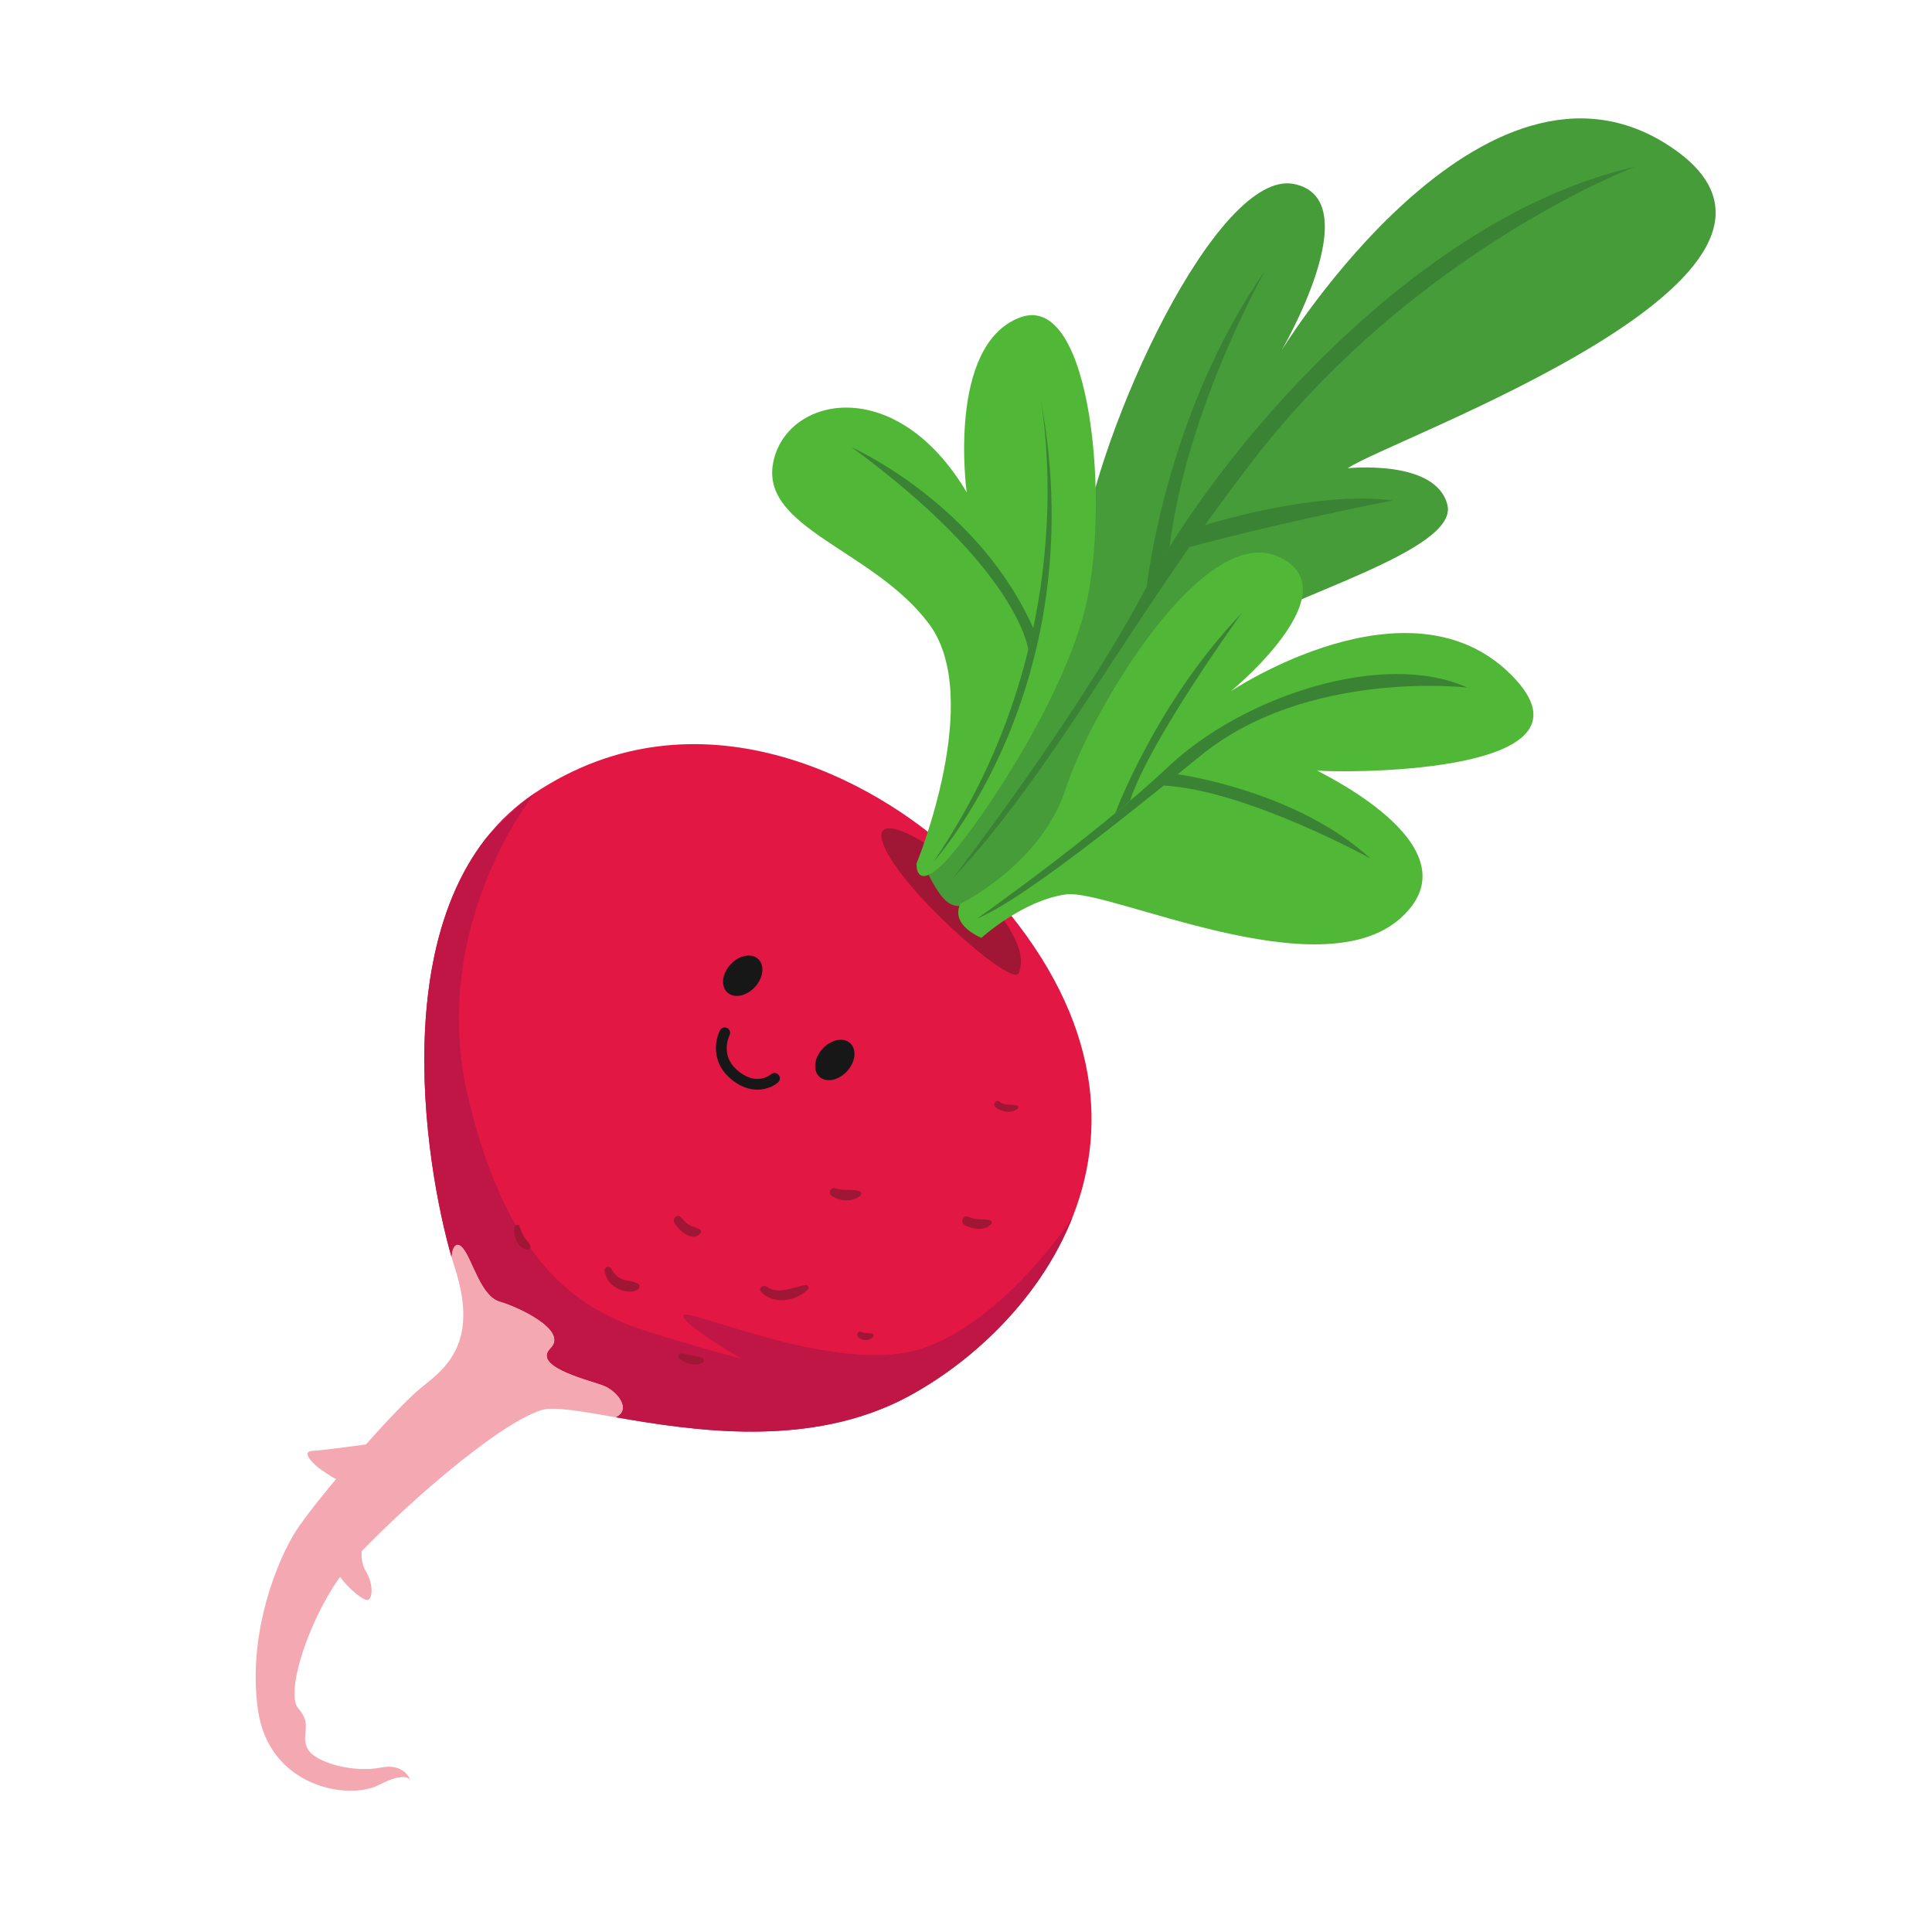 <?xml version="1.0" encoding="UTF-8" standalone="no"?>
<!-- Created with Inkscape (http://www.inkscape.org/) -->

<svg
   xmlns:dc="http://purl.org/dc/elements/1.1/"
   xmlns:cc="http://creativecommons.org/ns#"
   xmlns:rdf="http://www.w3.org/1999/02/22-rdf-syntax-ns#"
   xmlns:svg="http://www.w3.org/2000/svg"
   xmlns="http://www.w3.org/2000/svg"
   xmlns:sodipodi="http://sodipodi.sourceforge.net/DTD/sodipodi-0.dtd"
   xmlns:inkscape="http://www.inkscape.org/namespaces/inkscape"
   width="150"
   height="150"
   id="svg7496"
   version="1.1"
   inkscape:version="0.48.4 r9939"
   sodipodi:docname="carotte.svg">
  <defs
     id="defs7498">
    <clipPath
       id="clipPath11459"
       clipPathUnits="userSpaceOnUse">
      <path
         id="path11461"
         d="m 850.859,6831.69 c 0,0 -187.066,-1.97 -265.832,-137.84 -78.761,-135.87 -106.332,-393.82 92.551,-484.4 198.883,-90.58 226.449,-66.96 226.449,-66.96 0,0 -21.66,-49.22 0,-86.64 21.661,-37.41 47.258,-179.19 112.243,-200.85 64.98,-21.66 82.7,19.69 84.67,31.51 1.97,11.81 -33.47,-5.91 -49.23,-1.97 -15.75,3.94 -25.6,43.32 -37.41,68.92 -11.82,25.6 -21.663,47.26 -13.79,70.89 7.88,23.63 49.23,84.67 45.29,102.39 0,0 269.78,66.95 326.88,194.95 57.1,127.99 66.95,295.36 -27.57,391.85 -94.52,96.49 -218.57,137.84 -277.64,135.87 0,0 15.75,39.38 27.56,53.17 0,0 -76.79,-23.63 -102.393,-49.23 0,0 -5.907,39.38 -1.969,61.04 0,0 -68.918,-39.38 -68.918,-74.82 0,0 -63.012,78.76 -131.934,53.16 0,0 51.2,-33.47 61.043,-61.04 z"
         inkscape:connector-curvature="0" />
    </clipPath>
    <clipPath
       id="clipPath11797"
       clipPathUnits="userSpaceOnUse">
      <path
         id="path11799"
         d="m 2281.39,7271.13 c 0,0 29.48,32.66 57.68,43.52 28.2,10.87 17.33,55.36 97.76,52.68 80.42,-2.69 48.04,-78.76 48.04,-78.76 0,0 44.96,18.84 99.53,5.07 54.57,-13.76 65.44,-64.46 43.7,-116.27 -21.74,-51.82 -71.21,-140.02 -160.59,-127.44 -89.37,12.59 -206.79,158.11 -186.12,221.2 z"
         inkscape:connector-curvature="0" />
    </clipPath>
    <clipPath
       id="clipPath11811"
       clipPathUnits="userSpaceOnUse">
      <path
         id="path11813"
         d="m 2467.51,7049.93 c 0,0 19.31,95.19 73.65,101.71 54.34,6.52 89.11,32.6 86.94,69.55 -2.17,36.95 2.46,67.38 -53.11,73.9 0,0 -9.92,8.7 20.51,21.74 30.43,13.04 71.38,22 94.34,-3.41 22.95,-25.41 62.15,-67.81 49.11,-114.8 -13.04,-46.98 -119.33,-119.69 -163.96,-148.69 -44.63,-28.99 -78.75,-99.24 -107.48,0 z"
         inkscape:connector-curvature="0" />
    </clipPath>
    <clipPath
       id="clipPath11825"
       clipPathUnits="userSpaceOnUse">
      <path
         id="path11827"
         d="m 2467.51,6783.07 c 0,0 67.13,155.56 45.39,246.85 -21.73,91.29 -65.21,119.54 -158.67,171.71 -93.46,52.16 -150.46,126.07 -257.81,0 -107.35,-126.07 -20.41,-219.53 38.28,-278.22 58.69,-58.69 220.05,-152.45 332.81,-140.34 z"
         inkscape:connector-curvature="0" />
    </clipPath>
    <clipPath
       id="clipPath11843"
       clipPathUnits="userSpaceOnUse">
      <path
         id="path11845"
         d="m 2793.29,7198.62 c 0,0 23.91,-131.75 63.04,-188.26 39.12,-56.52 139.1,-343.43 0,-462.98 -139.11,-119.54 -354.74,-160.75 -433.19,-143.45 -78.45,17.3 -26.52,365.23 13.15,473.87 39.66,108.64 217.89,296.08 357,320.82 z"
         inkscape:connector-curvature="0" />
    </clipPath>
    <clipPath
       id="clipPath11859"
       clipPathUnits="userSpaceOnUse">
      <path
         id="path11861"
         d="m 2384.66,6393.06 c 0,0 65.21,-21.74 128.24,32.6 63.03,54.34 93.46,123.9 93.46,178.24 0,54.34 -32.6,215.18 -110.85,267.35 -78.25,52.16 -443.41,239.09 -473.84,289.08 -30.43,49.99 -45.64,-21.74 -56.51,-65.2 -10.87,-43.48 -37.59,-164.69 -67.7,-218.2 -30.11,-53.5 -85.09,-129.58 0,-251.3 85.09,-121.72 263.32,-234.74 487.2,-232.57 z"
         inkscape:connector-curvature="0" />
    </clipPath>
    <clipPath
       id="clipPath11493"
       clipPathUnits="userSpaceOnUse">
      <path
         id="path11495"
         d="m 4003.03,7499.29 c -169.8,4.36 -332.79,-105.57 -362.63,-190.49 -29.84,-84.92 -94.1,-330.5 -117.05,-381 -22.95,-50.49 -169.84,-234.1 -183.61,-348.86 -13.77,-114.75 34.42,-410.82 403.94,-456.73 369.52,-45.9 599.03,71.15 647.23,289.19 48.2,218.04 -89.51,507.22 -100.99,562.31 -11.47,55.08 71.15,516.4 -286.89,525.58 z"
         inkscape:connector-curvature="0" />
    </clipPath>
    <clipPath
       id="clipPath11565"
       clipPathUnits="userSpaceOnUse">
      <path
         id="path11567"
         d="m 5470.49,6976.77 c -107.65,26.44 -398.48,47.21 -500.46,-234.18 -101.98,-281.39 136.59,-508.95 258.73,-559.01 153.6,-62.95 394.7,-98.2 638.32,37.77 243.62,135.98 288.95,460.81 166.19,602.45 -122.75,141.64 -251.17,228.51 -562.78,152.97 z"
         inkscape:connector-curvature="0" />
    </clipPath>
    <clipPath
       id="clipPath11889"
       clipPathUnits="userSpaceOnUse">
      <path
         id="path11891"
         d="m 7358.51,6565.15 c -1.91,-11.65 -4.42,-23.57 -7.91,-35.55 -22.63,-77.81 -64.54,-5.94 -109.7,-23.7 -45.16,-17.76 -18.64,-74.88 -95.02,-100.19 -76.37,-25.32 -106.85,88.06 -189.34,55.24 -73.74,-29.34 -74.39,34.08 -120.61,32.38 -46.21,-1.69 -56.22,-28.94 -84.26,-61.72 -28.04,-32.78 -92.32,5.1 -134.92,38.19 -27.53,21.38 -32.3,63.5 -32.25,90.71 -15.21,-99.32 25.77,-275.33 160.49,-347.35 153.45,-82.04 190.11,-73.56 190.11,-73.56 0,0 57.04,-88.35 43.61,-118.08 -13.44,-29.74 -65.56,-138.33 -13.81,-192.28 51.75,-53.95 96.66,-14.93 96.66,-14.93 0,0 -69.06,-12.31 -74.86,41.61 -5.81,53.92 14.24,57.89 14.24,57.89 0,0 53.5,-31.24 73.96,-13.2 0,0 -48.46,18.09 -53.35,43.59 -4.9,25.5 -0.1,56.57 6.68,66.13 6.78,9.56 62.05,46.97 41.39,142.06 0,0 176.48,39.37 250.01,131.03 55.11,68.71 62.13,190.21 38.88,281.73 z"
         inkscape:connector-curvature="0" />
    </clipPath>
    <clipPath
       id="clipPath11763"
       clipPathUnits="userSpaceOnUse">
      <path
         id="path11765"
         d="m 925.598,5230.68 c -82.36,-2.22 -420.496,-128.97 -420.684,-442.94 -0.168,-281.56 200.324,-469.65 471.875,-489.68 271.551,-20.03 581.621,194.31 583.171,505.26 1.69,340.56 -378.39,420.69 -438.49,427.36 0,0 28.93,75.68 82.35,117.97 0,0 -55.64,6.68 -93.48,-11.13 0,0 -2.23,55.65 -24.48,120.2 0,0 -91.262,-62.33 -106.844,-84.58 0,0 -51.196,35.61 -84.582,51.19 0,0 42.293,-155.81 31.164,-193.65 z"
         inkscape:connector-curvature="0" />
    </clipPath>
    <clipPath
       id="clipPath11597"
       clipPathUnits="userSpaceOnUse">
      <path
         id="path11599"
         d="m 4172.82,5122.8 c -27.71,-1.85 -61.7,30.85 -64.07,47.46 -2.37,16.61 21.36,80.68 47.46,111.53 26.1,30.85 116.28,90.18 116.28,102.04 0,11.87 -40.34,42.71 -59.33,36.78 -18.98,-5.93 -54.58,-36.78 -54.58,-36.78 0,0 35.6,66.44 47.46,78.31 11.87,11.86 -64.4,49.83 -97.45,47.46 0,0 -113.74,-106.79 -137.47,-168.48 -23.73,-61.7 -23.73,-144.16 -40.35,-156.33 -16.61,-12.16 -73.56,-50.13 -116.27,-61.99 -42.72,-11.87 -154.25,-27.29 -237.3,-77.72 -83.06,-50.42 -161.37,-131.52 -170.86,-200.13 -9.49,-68.61 23.73,-213.36 121.02,-296.42 97.3,-83.06 277.64,-147.13 353.58,-144.75 75.94,2.37 123.4,37.96 123.4,37.96 0,0 80.68,-35.59 144.75,-4.74 0,0 59.33,-23.73 140.01,14.24 80.68,37.96 287.13,189.84 246.79,439 -40.34,249.17 -161.36,261.41 -187.47,263.6 -26.1,2.18 -140,-28.67 -175.6,-31.04 z"
         inkscape:connector-curvature="0" />
    </clipPath>
    <clipPath
       id="clipPath12061"
       clipPathUnits="userSpaceOnUse">
      <path
         id="path12063"
         d="m 5357,5573.74 c 0,0 -47.6,9.52 -55.21,-28.55 0,0 -38.08,-7.62 -30.46,-55.21 0,0 -11.54,-95.19 -1.01,-159.92 10.53,-64.73 52.41,-220.83 54.31,-258.91 0,0 -9.52,-34.27 1.91,-45.69 0,0 7.61,-108.52 -1.91,-190.38 -9.52,-81.86 -1.9,-197.99 5.71,-218.93 0,0 3.81,-43.79 26.66,-53.31 0,0 -26.66,-51.4 19.03,-60.92 0,0 38.08,-47.59 60.92,-53.3 22.85,-5.71 53.31,-36.17 66.64,-34.27 13.32,1.9 89.47,-11.42 127.55,36.17 38.07,47.6 62.82,62.83 60.92,83.77 -1.9,20.94 0,36.17 9.52,45.69 9.52,9.52 13.32,39.98 0,62.82 0,0 26.65,9.52 26.65,60.92 0,51.4 22.93,98.71 23.52,156.11 0.74,72.34 -16.39,138.37 -25.42,197.99 -13,85.72 -116.13,352.2 -194.19,441.68 -78.05,89.47 -114.22,62.82 -114.22,62.82 0,0 -32.37,36.17 -60.92,11.42 z"
         inkscape:connector-curvature="0" />
    </clipPath>
    <clipPath
       id="clipPath11933"
       clipPathUnits="userSpaceOnUse">
      <path
         id="path11935"
         d="m 6632.27,4588.65 c 0,0 -25.37,72.71 20.29,93 0,0 -20.29,43.97 16.91,67.64 0,0 -16.91,50.73 13.53,59.19 0,0 -23.68,32.13 8.45,52.42 0,0 -15.22,45.66 18.6,64.26 0,0 -18.6,52.42 18.6,64.26 0,0 -20.29,39.94 13.53,57.17 0,0 -16.91,42.6 15.22,57.81 0,0 -21.98,37.21 25.37,59.19 0,0 -11.84,33.82 21.98,50.73 0,0 -11.84,42.28 30.44,55.8 0,0 1.69,30.44 28.74,35.52 0,0 -10.14,55.8 45.66,69.33 0,0 -13.53,28.74 49.04,42.27 0,0 -27.05,32.13 -27.05,57.5 l 52.42,-43.97 c 0,0 6.76,23.67 13.53,43.97 0,0 13.52,-45.66 18.6,-49.04 5.07,-3.38 18.6,16.91 32.13,-1.69 0,0 32.12,40.58 42.27,50.73 0,0 -1.69,-45.66 -20.29,-62.57 0,0 38.89,-3.38 50.73,1.69 0,0 -21.98,-20.29 -32.13,-25.36 0,0 33.82,-8.46 11.84,-38.9 0,0 40.58,-25.36 11.83,-59.18 0,0 47.65,-38.9 10.3,-67.64 0,0 21.83,-38.9 -8.61,-64.26 0,0 28.75,-35.51 -1.69,-69.33 0,0 33.82,-30.44 0,-57.5 0,0 35.51,-45.66 -13.52,-84.55 0,0 27.05,-42.27 -13.53,-71.02 0,0 33.82,-32.13 -6.77,-60.88 0,0 23.68,-42.27 -15.22,-65.95 0,0 27.06,-50.73 -28.74,-67.64 0,0 49.04,-81.17 -13.53,-93 0,0 -20.29,-74.41 -79.48,-65.95 0,0 -19.64,-71.03 -60.55,-54.12 0,0 -56.13,-65.95 -95.02,-18.6 0,0 -86.24,-18.6 -101.46,50.73 0,0 -84.55,27.06 -52.42,87.94 z"
         inkscape:connector-curvature="0" />
    </clipPath>
    <clipPath
       id="clipPath11627"
       clipPathUnits="userSpaceOnUse">
      <path
         id="path11629"
         d="m 2223.84,3484.33 c 0,0 246.71,55.6 288.41,90.35 42.03,35.02 121.28,171.52 93.81,274.5 0,0 180.69,34.75 205.01,0 0,0 -79.92,-170.26 -132.04,-218.91 -52.12,-48.64 0,-90.74 48.65,-95.75 48.65,-5.01 114.67,-50.19 114.67,-50.19 0,0 -441.29,-215.43 -618.51,0 z"
         inkscape:connector-curvature="0" />
    </clipPath>
    <clipPath
       id="clipPath11639"
       clipPathUnits="userSpaceOnUse">
      <path
         id="path11641"
         d="m 2314.19,3484.33 c 0,0 -166.79,145.94 -406.55,-86.86 -239.75,-232.81 -236.28,-451.72 -208.48,-521.21 27.8,-69.5 180.69,-271.03 271.03,-208.49 0,0 277.98,-211.95 531.63,0 0,0 135.52,-113.5 333.58,37.07 0,0 170.26,-44.02 298.82,199.22 128.57,243.23 -52.12,531.63 -128.56,590.7 -76.45,59.07 -191.11,0 -205.01,-31.27 0,0 -104.24,138.98 -211.96,-17.38 0,0 -79.92,170.26 -274.5,38.22 z"
         inkscape:connector-curvature="0" />
    </clipPath>
    <clipPath
       id="clipPath11991"
       clipPathUnits="userSpaceOnUse">
      <path
         id="path11993"
         d="m 5662.36,3891.14 c -86.84,-12.36 -238.23,-43.25 -346.36,-247.17 -108.14,-203.91 -228.64,-308.96 -253.35,-528.32 -24.72,-219.37 -6.18,-559.23 274.97,-549.96 281.16,9.27 343.6,169.93 324.74,336.77 -18.86,166.84 -201.15,342.95 -219.69,407.83 -18.54,64.88 -24.72,135.95 -12.36,163.75 12.36,27.81 299.7,166.84 293.52,302.79 -6.18,135.94 -61.47,114.31 -61.47,114.31 z"
         inkscape:connector-curvature="0" />
    </clipPath>
    <clipPath
       id="clipPath12017"
       clipPathUnits="userSpaceOnUse">
      <path
         id="path12019"
         d="m 6678.13,3172.89 c 0,0 92.8,-126.71 139.2,-137.42 46.4,-10.71 73.17,39.26 78.53,78.53 5.35,39.26 57.11,64.25 64.25,37.48 7.14,-26.77 -14.28,-122.52 33.91,-117.48 48.18,5.04 101.73,101.41 105.29,110.34 3.57,8.92 112.44,-17.73 91.02,-40.99 -21.41,-23.26 -58.89,-51.82 -53.54,-78.59 5.36,-26.77 73.18,-24.98 139.21,33.91 66.03,58.9 15.75,-45.63 0,-50.51 -15.75,-4.87 -139.21,-58.35 -153.48,-108.33 -14.28,-49.97 55.32,-160.62 48.18,-176.68 -7.14,-16.06 -94.59,-73.17 -192.75,-76.74 -98.15,-3.57 -192.74,33.91 -198.1,64.25 -5.35,30.34 44.62,149.67 19.63,198.87 -24.98,49.2 -139.2,175.91 -194.53,193.76 -55.32,17.85 46.4,66.03 73.18,69.6 z"
         inkscape:connector-curvature="0" />
    </clipPath>
    <clipPath
       id="clipPath12219"
       clipPathUnits="userSpaceOnUse">
      <path
         id="path12221"
         d="m 2198.71,1333.97 c 0,0 41.77,-105.05 0,-151.39 -41.77,-46.34 -196.25,-308.959 222.67,-308.959 352.34,0 228.12,256.439 182.67,302.779 -45.46,46.35 -10.16,145.21 0,176.11 10.15,30.9 -406.82,216.27 -405.34,-18.54 z"
         inkscape:connector-curvature="0" />
    </clipPath>
    <clipPath
       id="clipPath12231"
       clipPathUnits="userSpaceOnUse">
      <path
         id="path12233"
         d="m 2424.19,1921 c -310.65,-8.05 -557.68,-239.11 -548.41,-394.53 9.27,-155.42 92.81,-260.47 322.93,-238.84 230.12,21.63 591.6,-58.16 705.92,-2.82 114.31,55.34 234.81,654.73 -480.44,636.19 z"
         inkscape:connector-curvature="0" />
    </clipPath>
    <clipPath
       id="clipPath12191"
       clipPathUnits="userSpaceOnUse">
      <path
         id="path12193"
         d="m 5673.69,2058.33 c -139.36,85.04 -272.8,14.07 -384.55,-88.72 -111.75,-102.8 -374.7,-516.94 -276.09,-756.87 98.6,-239.939 266.23,-302.388 285.95,-308.959 19.72,-6.582 78.88,-65.742 128.18,-55.883 49.31,9.864 95.32,65.743 95.32,65.743 0,0 207.07,115.039 213.64,256.369 6.58,141.33 -72.31,395.47 -52.59,472.18 19.73,76.71 162.15,311.19 -9.86,416.14 z"
         inkscape:connector-curvature="0" />
    </clipPath>
    <clipPath
       id="clipPath11667"
       clipPathUnits="userSpaceOnUse">
      <path
         id="path11669"
         d="m 6976.1,1570.56 c -99.83,-11.09 -161.95,-119.8 -175.26,-170.82 -13.31,-51.03 -8.87,-228.5 87.63,-334.99 0,0 -9.98,-130.891 29.95,-177.48 0,0 -8.87,-84.301 28.84,-139.758 0,0 -6.66,-108.711 37.71,-119.801 44.37,-11.09 62.12,31.059 68.78,110.93 0,0 42.15,39.929 24.4,126.449 0,0 62.12,109.172 46.59,233.17 0,0 88.35,137.27 63.95,316.97 -24.4,179.69 -212.59,155.33 -212.59,155.33 z"
         inkscape:connector-curvature="0" />
    </clipPath>
    <clipPath
       id="clipPath12297"
       clipPathUnits="userSpaceOnUse">
      <path
         id="path12299"
         d="m 2370.97,5151.15 c -106.09,2.11 -285.31,-45.39 -328.53,-220.46 -41.46,-167.89 159.49,-323.78 233.24,-368.7 -6.78,8.56 -6.13,14.45 2.35,13.15 14.05,-2.16 42.15,-21.56 58.36,-13.48 16.21,8.07 64.84,23.26 63.76,0 -1.08,-23.27 41.06,-0.57 58.36,6.99 13.32,5.83 36,1.96 29.2,-13.54 60.72,38.97 152.92,99.64 186.94,197.26 49.71,142.65 21.61,392.3 -303.68,398.78 z"
         inkscape:connector-curvature="0" />
    </clipPath>
  </defs>
  <sodipodi:namedview
     id="base"
     pagecolor="#ffffff"
     bordercolor="#666666"
     borderopacity="1.0"
     inkscape:pageopacity="0.0"
     inkscape:pageshadow="2"
     inkscape:zoom="1.9445436"
     inkscape:cx="27.293245"
     inkscape:cy="79.335803"
     inkscape:current-layer="layer1"
     showgrid="true"
     inkscape:document-units="px"
     inkscape:grid-bbox="true"
     inkscape:window-width="1280"
     inkscape:window-height="748"
     inkscape:window-x="0"
     inkscape:window-y="0"
     inkscape:window-maximized="1" />
  <g
     id="layer1"
     inkscape:label="Layer 1"
     inkscape:groupmode="layer"
     transform="translate(0,86)">
    <g
       id="g9941"
       transform="matrix(0.495,0.453,-0.453,0.495,375.962,680.927)">
      <path
         inkscape:connector-curvature="0"
         d="m -1036.324,-466.525 c -13.261,-0.264 -35.664,5.674 -41.066,27.558 -5.183,20.986 19.936,40.472 29.155,46.087 -0.848,-1.07 -0.766,-1.806 0.294,-1.644 1.756,0.27 5.269,2.695 7.295,1.685 2.026,-1.009 8.105,-2.908 7.97,0 -0.135,2.909 5.132,0.071 7.295,-0.874 1.665,-0.729 4.5,-0.245 3.65,1.692 7.59,-4.871 19.115,-12.455 23.368,-24.657 6.214,-17.831 2.701,-49.038 -37.96,-49.847"
         style="fill:#e31744;fill-opacity:1;fill-rule:nonzero;stroke:none"
         id="path12291" />
      <g
         transform="matrix(0.125,0,0,-0.125,-1332.695,177.369)"
         id="g12293">
        <g
           id="g12295"
           clip-path="url(#clipPath12297)">
          <path
             inkscape:connector-curvature="0"
             d="m 2042.44,4930.69 c 0,0 9.65,-158.42 146.07,-250.24 136.41,-91.82 212.49,-72.6 270.21,-45.48 57.71,27.12 78.41,38.92 78.41,38.92 0,0 -63.99,-14.43 -66.61,-6.56 -2.62,7.87 141.33,54.38 182.33,124.22 40.99,69.85 22.09,185.08 22.09,185.08 0,0 94.24,-193.87 19.02,-285.69 -75.22,-91.81 -182.63,-209.21 -328.3,-188.55 -145.67,20.66 -364.36,185.34 -323.22,428.3"
             style="fill:#bf1646;fill-opacity:1;fill-rule:nonzero;stroke:none"
             id="path12301" />
        </g>
      </g>
      <path
         inkscape:connector-curvature="0"
         d="m -1033.521,-361.529 c 0,0 1.014,1.722 2.433,2.129 1.417,0.405 2.634,1.519 2.533,2.229 -0.101,0.709 -4.255,0.608 -4.965,0 -0.709,-0.609 0,-4.357 0,-4.357"
         style="fill:#f4a9b2;fill-opacity:1;fill-rule:nonzero;stroke:none"
         id="path12303" />
      <path
         inkscape:connector-curvature="0"
         d="m -1040.207,-371.052 c 0,0 -3.749,4.56 -4.763,5.572 -1.012,1.014 1.216,1.115 2.381,0.912 1.165,-0.203 1.976,-0.203 2.381,-0.71 0.405,-0.506 0,-5.775 0,-5.775"
         style="fill:#f4a9b2;fill-opacity:1;fill-rule:nonzero;stroke:none"
         id="path12305" />
      <path
         inkscape:connector-curvature="0"
         d="m -1025.381,-393.712 c -2.163,0.945 -7.43,3.783 -7.295,0.874 0.135,-2.908 -5.944,-1.009 -7.97,0 -2.026,1.01 -5.539,-1.415 -7.295,-1.685 -1.06,-0.163 -1.141,0.574 -0.294,1.644 0.395,0.24 0.771,0.465 1.104,0.654 8.106,4.593 7.025,9.455 6.485,12.967 -0.541,3.513 -0.27,17.325 0.54,22.02 0.598,3.46 3.647,12.293 10.671,18.101 7.025,5.809 14.86,0.675 16.211,-2.973 1.18,-3.188 2.154,-2.97 2.381,-2.865 -0.249,-0.141 -1.971,-1.008 -3.598,1.245 -1.756,2.431 -5.944,4.728 -7.7,4.053 -1.756,-0.676 -1.35,-2.433 -3.917,-2.703 -2.566,-0.27 -6.889,-10.131 -6.889,-17.02 0,-6.89 1.485,-22.425 4.322,-27.424 0.726,-1.279 3.391,-2.95 6.893,-5.196 0.85,-1.938 -1.985,-2.421 -3.65,-1.692"
         style="fill:#f4a9b2;fill-opacity:1;fill-rule:nonzero;stroke:none"
         id="path12309" />
      <path
         inkscape:connector-curvature="0"
         d="m -1018.927,-403.842 c -0.738,0.221 -1.351,0.819 -2.05,1.151 -0.346,0.164 -0.271,0.731 0.152,0.686 0.896,-0.095 1.936,-0.524 2.251,-1.445 0.081,-0.235 -0.096,-0.469 -0.354,-0.393"
         style="fill:#9f1735;fill-opacity:1;fill-rule:nonzero;stroke:none"
         id="path12311" />
      <path
         inkscape:connector-curvature="0"
         d="m -1030.211,-405.169 c -0.499,0.07 -0.874,0.38 -1.299,0.636 -0.657,0.398 -1.427,0.479 -2.13,0.171 -0.427,-0.188 -0.855,0.4 -0.461,0.704 0.71,0.547 1.463,0.72 2.341,0.534 0.787,-0.166 1.798,-0.755 1.956,-1.597 0.044,-0.234 -0.161,-0.482 -0.408,-0.448"
         style="fill:#9f1735;fill-opacity:1;fill-rule:nonzero;stroke:none"
         id="path12313" />
      <path
         inkscape:connector-curvature="0"
         d="m -1015.814,-418.155 c -1.031,1.215 -1.459,2.924 -3.257,3.204 -0.458,0.071 -0.559,0.829 -0.04,0.865 2.079,0.146 3.757,-1.92 3.82,-3.901 0.01,-0.268 -0.37,-0.347 -0.522,-0.168"
         style="fill:#9f1735;fill-opacity:1;fill-rule:nonzero;stroke:none"
         id="path12315" />
      <path
         inkscape:connector-curvature="0"
         d="m -1006.411,-419.182 c -0.351,0.214 -0.576,0.57 -0.993,0.68 -0.409,0.107 -0.239,0.72 0.155,0.699 0.678,-0.037 1.21,-0.505 1.234,-1.192 0.01,-0.205 -0.251,-0.274 -0.396,-0.186"
         style="fill:#9f1735;fill-opacity:1;fill-rule:nonzero;stroke:none"
         id="path12317" />
      <path
         inkscape:connector-curvature="0"
         d="m -1018.522,-430.386 c -0.876,0.361 -1.403,1.248 -2.3,1.626 -0.505,0.214 -0.362,1.012 0.212,0.958 1.141,-0.11 2.333,-1.076 2.465,-2.265 0.024,-0.203 -0.164,-0.407 -0.378,-0.319"
         style="fill:#9f1735;fill-opacity:1;fill-rule:nonzero;stroke:none"
         id="path12319" />
      <path
         inkscape:connector-curvature="0"
         d="m -1029.192,-414.641 c -0.354,0.075 -0.67,0.241 -1.005,0.375 -0.461,0.184 -1.031,0.134 -1.511,0.069 -0.655,-0.09 -0.781,0.795 -0.18,0.984 0.92,0.289 2.965,0.324 3.049,-1.04 0.011,-0.189 -0.121,-0.438 -0.352,-0.388"
         style="fill:#9f1735;fill-opacity:1;fill-rule:nonzero;stroke:none"
         id="path12321" />
      <path
         inkscape:connector-curvature="0"
         d="m -1042.402,-400.004 c -0.311,-0.151 -0.64,-0.164 -0.98,-0.216 -0.525,-0.08 -0.984,-0.364 -1.455,-0.589 -0.287,-0.138 -0.532,0.193 -0.383,0.446 0.502,0.848 2.091,1.701 2.917,0.84 0.14,-0.145 0.073,-0.398 -0.1,-0.481"
         style="fill:#9f1735;fill-opacity:1;fill-rule:nonzero;stroke:none"
         id="path12323" />
      <path
         inkscape:connector-curvature="0"
         d="m -1005.224,-438.069 c -0.705,0.477 -1.185,1.116 -2.033,1.376 -0.651,0.201 -0.289,1.171 0.357,0.989 1.021,-0.289 2.098,-0.991 2.15,-2.141 0.011,-0.239 -0.305,-0.339 -0.475,-0.224"
         style="fill:#9f1735;fill-opacity:1;fill-rule:nonzero;stroke:none"
         id="path12325" />
      <path
         inkscape:connector-curvature="0"
         d="m -1011.871,-449.966 c -0.613,0.37 -0.944,0.95 -1.725,1.016 -0.505,0.044 -0.436,0.815 0.069,0.782 0.89,-0.056 1.835,-0.637 2.02,-1.565 0.043,-0.21 -0.195,-0.336 -0.364,-0.234"
         style="fill:#9f1735;fill-opacity:1;fill-rule:nonzero;stroke:none"
         id="path12327" />
      <path
         inkscape:connector-curvature="0"
         d="m -1028.996,-439.642 c 0,1.455 -0.861,2.634 -1.925,2.634 -1.062,0 -1.925,-1.179 -1.925,-2.634 0,-1.455 0.862,-2.634 1.925,-2.634 1.064,0 1.925,1.179 1.925,2.634"
         style="fill:#171717;fill-opacity:1;fill-rule:nonzero;stroke:none"
         id="path12329" />
      <path
         inkscape:connector-curvature="0"
         d="m -1043.439,-439.642 c 0,1.455 -0.861,2.634 -1.925,2.634 -1.062,0 -1.925,-1.179 -1.925,-2.634 0,-1.455 0.863,-2.634 1.925,-2.634 1.064,0 1.925,1.179 1.925,2.634"
         style="fill:#171717;fill-opacity:1;fill-rule:nonzero;stroke:none"
         id="path12331" />
      <path
         inkscape:connector-curvature="0"
         d="m -1038.586,-429.899 c -2.809,0 -4.141,-2.158 -4.454,-3.297 -0.09,-0.333 0.105,-0.676 0.439,-0.767 0.326,-0.091 0.674,0.104 0.766,0.435 l 0,0 c 0.029,0.096 0.706,2.38 3.249,2.38 3.024,0 3.32,-2.192 3.33,-2.286 0.041,-0.343 0.351,-0.589 0.695,-0.547 0.343,0.041 0.588,0.352 0.546,0.695 -0.139,1.173 -1.275,3.389 -4.571,3.389"
         style="fill:#171717;fill-opacity:1;fill-rule:nonzero;stroke:none"
         id="path12333" />
      <path
         inkscape:connector-curvature="0"
         d="m -1034.972,-465.579 c -6.213,-0.168 -13.509,2.161 -7.565,4.188 5.944,2.026 21.074,1.621 20.532,0 -0.54,-1.621 -2.745,-3.914 -12.967,-4.188"
         style="fill:#9f1735;fill-opacity:1;fill-rule:nonzero;stroke:none"
         id="path12335" />
      <path
         inkscape:connector-curvature="0"
         d="m -1037.456,-462.804 c 0,0 -3.055,-26.281 -11.769,-38.844 -8.713,-12.564 -18.641,-43.971 -10.941,-48.631 7.7,-4.661 11.955,15.197 11.955,15.197 0,0 -8.511,-43.971 17.426,-47.821 25.936,-3.85 -1.311,47.01 -2.58,52.684 0,0 6.796,-7.7 11.375,-4.66 4.579,3.039 -6.769,20.668 -8.39,27.962 -1.621,7.295 1.186,36.499 -0.203,40.729 -1.39,4.23 -1.979,5.241 -6.874,3.384"
         style="fill:#459c38;fill-opacity:1;fill-rule:nonzero;stroke:none"
         id="path12337" />
      <path
         inkscape:connector-curvature="0"
         d="m -1035.029,-464.254 c 0,0 -2.01,-24.102 -6.251,-40.17 -4.242,-16.069 -6.21,-52.14 8.874,-73.946 0,0 -12.181,24.169 -9.674,54.599 2.014,24.42 7.215,41.481 7.051,59.517"
         style="fill:#3b8334;fill-opacity:1;fill-rule:nonzero;stroke:none"
         id="path12339" />
      <path
         inkscape:connector-curvature="0"
         d="m -1055.852,-540.66 c 0,0 4.056,17.872 13.424,31.071 l 1.149,5.165 c 0,0 -11.949,-16.233 -14.572,-36.236"
         style="fill:#3b8334;fill-opacity:1;fill-rule:nonzero;stroke:none"
         id="path12341" />
      <path
         inkscape:connector-curvature="0"
         d="m -1041.28,-513.934 c 0,0 6.742,-11.805 14.285,-17.052 0,0 -7.425,9.956 -13.721,19.854 l -0.564,-2.801"
         style="fill:#3b8334;fill-opacity:1;fill-rule:nonzero;stroke:none"
         id="path12343" />
      <path
         inkscape:connector-curvature="0"
         d="m -1039.296,-462.804 c 0,0 -7.091,-19.391 -17.629,-21.418 -10.536,-2.026 -21.884,5.066 -25.936,-1.621 -4.053,-6.686 3.445,-17.224 18.845,-12.562 0,0 -13.171,-10.943 -9.119,-19.047 4.053,-8.105 22.746,9.321 28.394,19.858 5.647,10.536 8.057,28.84 7.722,33.029 -0.335,4.189 -2.277,1.762 -2.277,1.762"
         style="fill:#51b837;fill-opacity:1;fill-rule:nonzero;stroke:none"
         id="path12345" />
      <path
         inkscape:connector-curvature="0"
         d="m -1037.98,-464.254 c 0,0 0,-28.201 -27.874,-48.532 0,0 23.283,16.233 27.874,48.532"
         style="fill:#3b8334;fill-opacity:1;fill-rule:nonzero;stroke:none"
         id="path12347" />
      <path
         inkscape:connector-curvature="0"
         d="m -1077.331,-493.262 c 0,0 15.325,-5.15 30.043,1.435 l 0.836,2.055 c 0,0 -6.94,-6.101 -30.879,-3.49"
         style="fill:#3b8334;fill-opacity:1;fill-rule:nonzero;stroke:none"
         id="path12349" />
      <path
         inkscape:connector-curvature="0"
         d="m -1032.406,-462.804 c 0,0 3.85,-9.598 0,-18.04 -3.85,-8.444 -9.119,-33.367 0,-36.406 9.119,-3.04 6.484,15.197 6.484,15.197 0,0 5.876,-24.114 22.695,-23.302 16.819,0.81 -8.307,22.896 -9.119,23.302 -0.81,0.405 19.859,-6.485 18.642,6.079 -1.216,12.562 -27.152,20.262 -30.395,24.113 -3.241,3.85 -3.85,10.335 -3.85,10.335 0,0 -3.664,1.426 -4.457,-1.278"
         style="fill:#51b837;fill-opacity:1;fill-rule:nonzero;stroke:none"
         id="path12351" />
      <path
         inkscape:connector-curvature="0"
         d="m -1029.826,-462.804 c 0,0 3.596,-16.273 4.471,-28.017 0.874,-11.745 9.169,-26.67 19.34,-30.029 0,0 -15.16,10.932 -17.455,26.674 -2.295,15.74 -4.351,27.084 -6.356,31.372"
         style="fill:#3b8334;fill-opacity:1;fill-rule:nonzero;stroke:none"
         id="path12353" />
      <path
         inkscape:connector-curvature="0"
         d="m -1031.094,-509.589 c 0,0 2.049,17.964 5.124,24.762 l -0.292,2.208 c 0,0 -5.16,-12.624 -4.831,-26.97"
         style="fill:#3b8334;fill-opacity:1;fill-rule:nonzero;stroke:none"
         id="path12355" />
      <path
         inkscape:connector-curvature="0"
         d="m -1023.966,-490.821 c 0,0 11.318,-7.865 23.041,-7.865 0,0 -15.961,3.857 -23.352,9.922 0,0 -0.636,-1.44 0.311,-2.058"
         style="fill:#3b8334;fill-opacity:1;fill-rule:nonzero;stroke:none"
         id="path12357" />
    </g>
  </g>
</svg>
